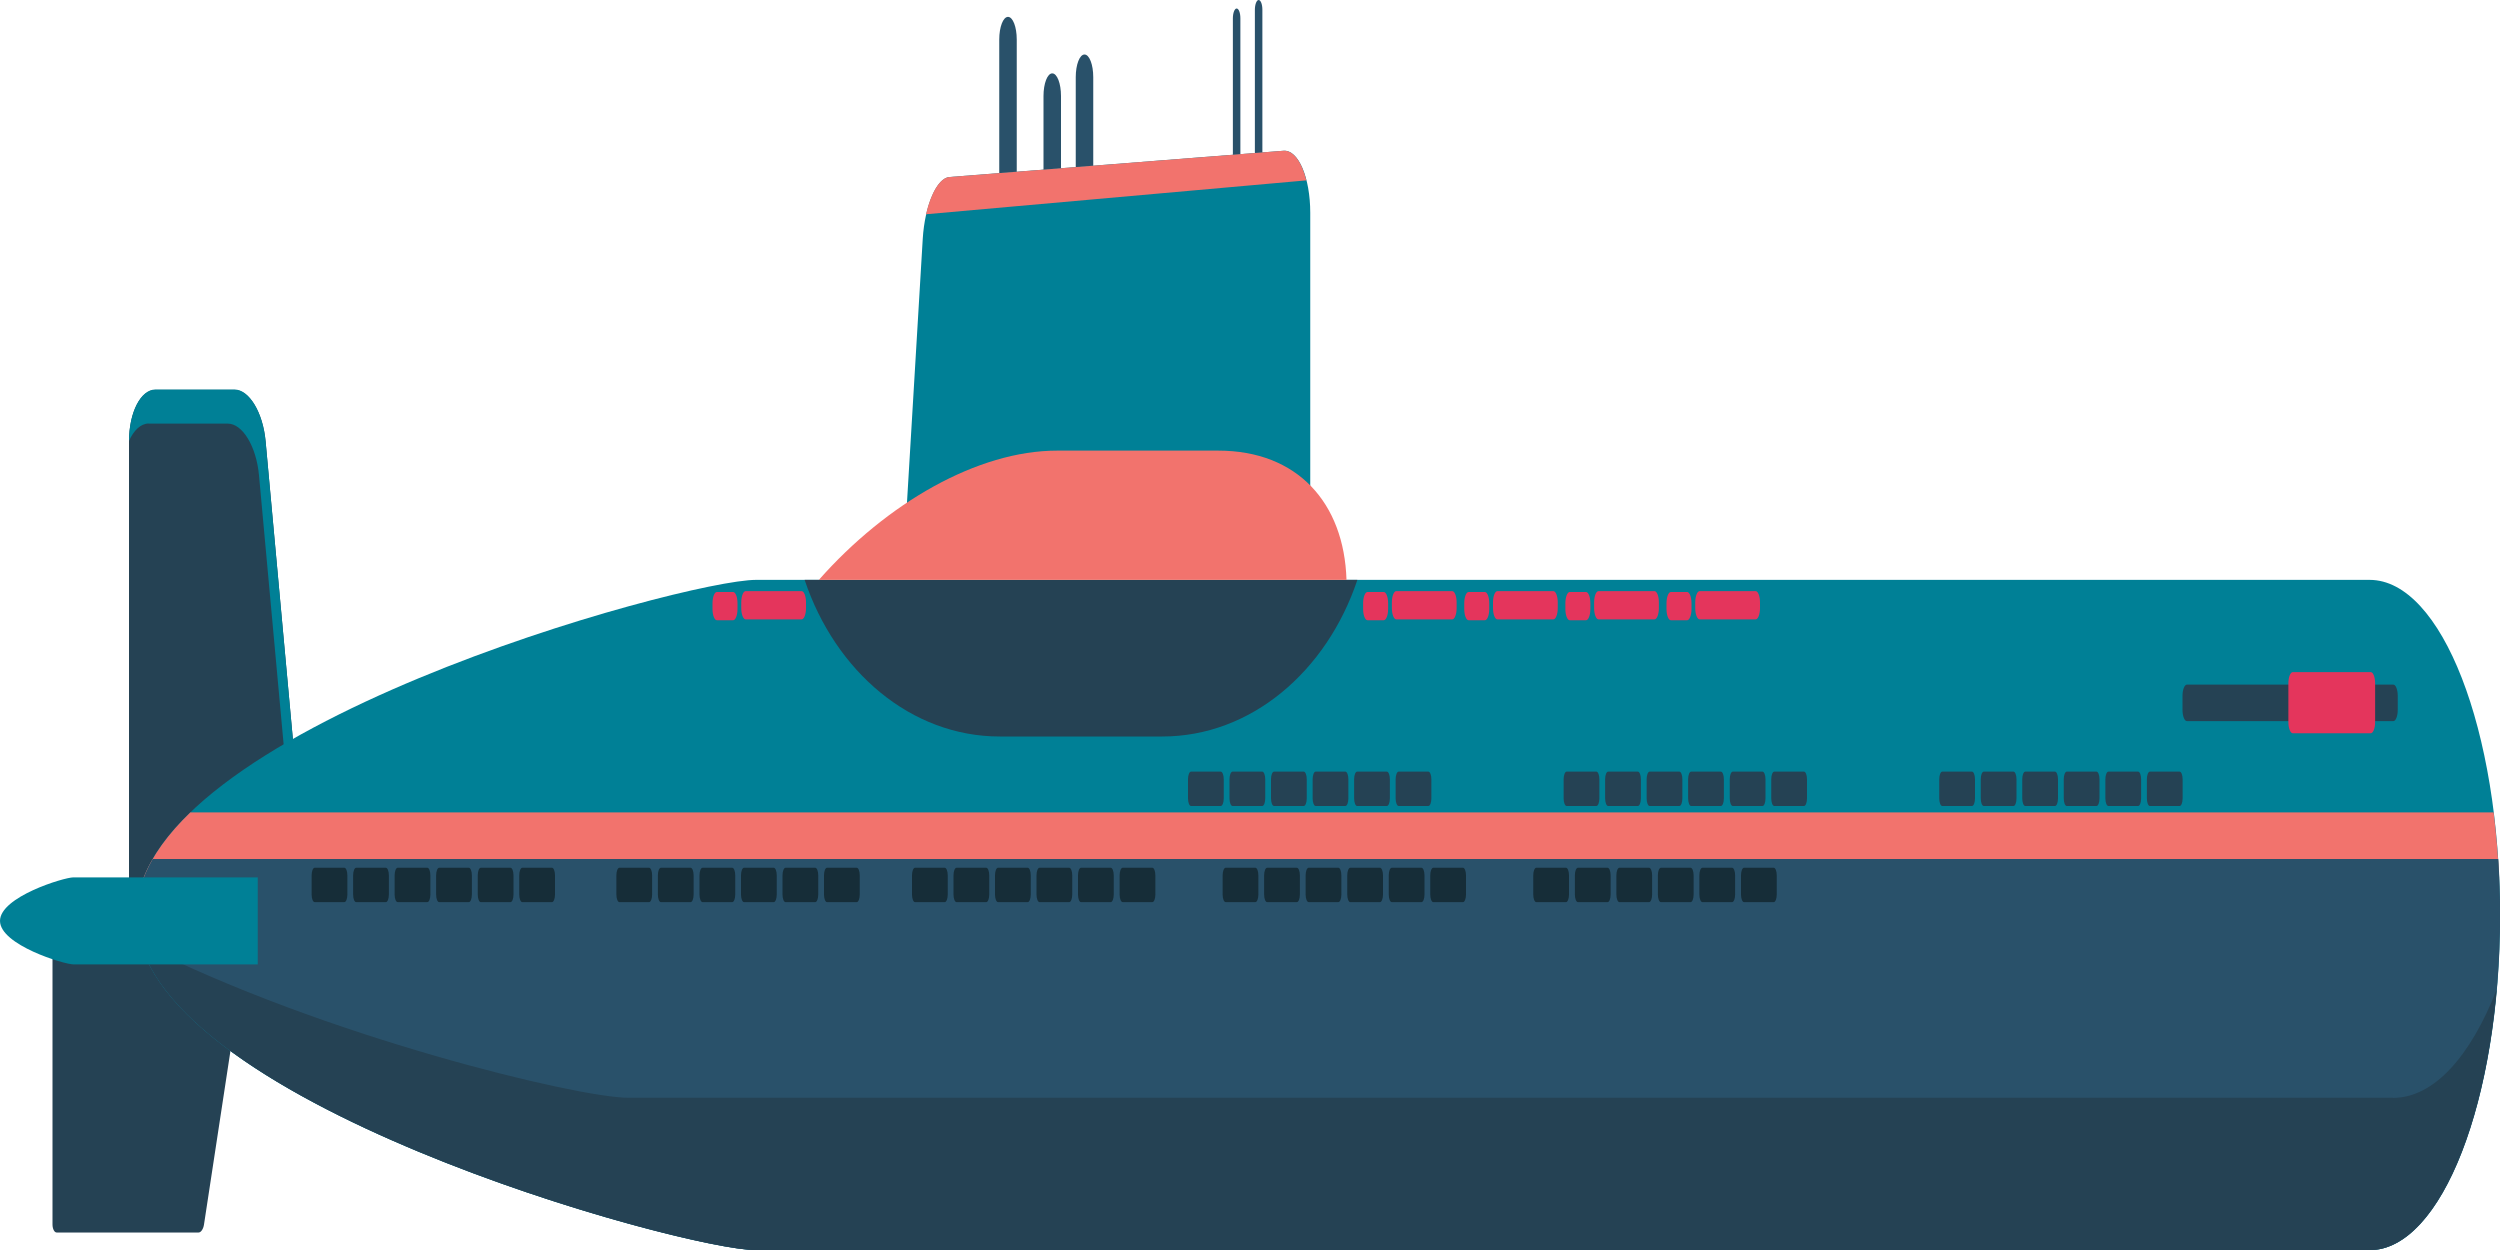 <?xml version="1.0" encoding="UTF-8"?>
<svg id="Layer_2" data-name="Layer 2" xmlns="http://www.w3.org/2000/svg" viewBox="0 0 200 100">
  <defs>
    <style>
      .cls-1 {
        fill: #162d38;
      }

      .cls-1, .cls-2, .cls-3, .cls-4, .cls-5, .cls-6 {
        stroke-width: 0px;
      }

      .cls-2 {
        fill: #e4355c;
      }

      .cls-3 {
        fill: #254254;
      }

      .cls-4 {
        fill: #008096;
      }

      .cls-5 {
        fill: #29516a;
      }

      .cls-6 {
        fill: #f2736d;
      }
    </style>
  </defs>
  <g id="Layer">
    <g>
      <path class="cls-3" d="m16.32,97.96c-.05.35-.24.64-.43.64H4.53c-.18,0-.33-.29-.33-.64v-24.09c0-.61.19-1.11.44-1.11h15.08c.24,0,.36.5.27,1.11l-3.67,24.09Z"/>
      <path class="cls-3" d="m23.98,65.14c.35,3.8-.64,7.02-2.22,7.02h-8.58c-1.58,0-2.86,5-2.86,1.21v-38.04c0-2.33.94-4.14,2.11-4.14h6.33c1.17,0,2.28,1.82,2.49,4.14l2.73,29.81Z"/>
      <path class="cls-4" d="m11.9,33.89h6.33c1.17,0,2.28,1.82,2.49,4.14l2.73,29.81c.08.89.09,1.74.03,2.53.48-1.3.68-3.19.5-5.25l-2.73-29.81c-.21-2.33-1.32-4.15-2.49-4.15h-6.33c-1.16,0-2.1,1.8-2.11,4.11.39-.86.95-1.39,1.58-1.39Z"/>
      <g>
        <path class="cls-5" d="m81.34,18.22c0,1-.31,1.81-.7,1.81h0c-.39,0-.7-.81-.7-1.81V3.16c0-1,.31-1.81.7-1.81h0c.39,0,.7.81.7,1.81v15.07Z"/>
        <path class="cls-5" d="m84.88,22.74c0,1-.31,1.81-.7,1.81h0c-.39,0-.7-.81-.7-1.81V7.68c0-1,.31-1.81.7-1.81h0c.39,0,.7.81.7,1.81v15.07Z"/>
        <path class="cls-5" d="m87.46,21.24c0,1-.31,1.81-.7,1.81h0c-.39,0-.7-.81-.7-1.81V6.17c0-1,.31-1.81.7-1.81h0c.39,0,.7.81.7,1.81v15.07Z"/>
        <path class="cls-5" d="m99.23,16.45c0,.43-.14.78-.3.78h0c-.17,0-.3-.35-.3-.78V1.46c0-.43.14-.78.3-.78h0c.17,0,.3.35.3.78v14.99Z"/>
        <path class="cls-5" d="m100.99,15.78c0,.43-.14.78-.3.78h0c-.17,0-.3-.35-.3-.78V.78c0-.43.14-.78.3-.78h0c.17,0,.3.35.3.78v14.99Z"/>
      </g>
      <path class="cls-4" d="m104.82,39.92c0,3.14-1.02,5.72-2.27,5.72h-28.36c-1.08,0-1.82-2.38-1.64-5.29l1.27-21.25c.16-2.66,1.12-4.86,2.14-4.94l26.73-2.1c1.17-.09,2.13,2.12,2.13,4.97v22.89Z"/>
      <path class="cls-4" d="m200,73.2c0,14.8-4.67,26.81-10.43,26.81H60.48c-5.76,0-49.58-12-49.58-26.81h0c0-14.8,43.82-26.81,49.58-26.81h129.09c5.76,0,10.43,12,10.43,26.81h0Z"/>
      <path class="cls-3" d="m64.37,46.39c2.46,7.34,8.52,12.53,15.61,12.53h13c7.09,0,13.15-5.19,15.61-12.53h-44.23Z"/>
      <path class="cls-6" d="m15.23,64.99c-1.75,1.69-3.06,3.45-3.76,5.27h188.46c-.08-1.82-.23-3.58-.44-5.27H15.23Z"/>
      <path class="cls-6" d="m107.72,46.39c-.19-6.16-3.92-10.34-10.26-10.34h-12.9c-6.34,0-13.62,4.19-19.05,10.34h42.21Z"/>
      <path class="cls-5" d="m12.22,68.72c-.84,1.46-1.31,2.95-1.31,4.48,0,14.8,43.82,26.81,49.58,26.81h129.09c5.76,0,10.43-12,10.43-26.81,0-1.53-.05-3.02-.15-4.48H12.22Z"/>
      <path class="cls-6" d="m104.51,14.43c-.37-1.48-1.05-2.43-1.83-2.37l-26.73,2.1c-.76.06-1.48,1.28-1.87,2.98l30.43-2.71Z"/>
      <path class="cls-3" d="m191.82,56.79c0,.5-.16.9-.35.9h-16.52c-.19,0-.35-.4-.35-.9v-1.12c0-.5.16-.9.35-.9h16.52c.19,0,.35.4.35.9v1.12Z"/>
      <path class="cls-2" d="m190.01,57.76c0,.5-.16.9-.35.9h-6.24c-.19,0-.35-.4-.35-.9v-3.09c0-.5.16-.9.35-.9h6.24c.19,0,.35.4.35.9v3.09Z"/>
      <g>
        <path class="cls-3" d="m171.75,63.87c0,.34.11.61.24.61h2.38c.13,0,.24-.27.24-.61v-1.53c0-.34-.11-.61-.24-.61h-2.38c-.13,0-.24.27-.24.61v1.53Z"/>
        <path class="cls-3" d="m168.43,63.87c0,.34.11.61.24.61h2.38c.13,0,.24-.27.24-.61v-1.53c0-.34-.11-.61-.24-.61h-2.38c-.13,0-.24.27-.24.61v1.53Z"/>
        <path class="cls-3" d="m165.1,63.87c0,.34.11.61.24.61h2.38c.13,0,.24-.27.24-.61v-1.53c0-.34-.11-.61-.24-.61h-2.38c-.13,0-.24.27-.24.61v1.53Z"/>
        <path class="cls-3" d="m161.78,63.87c0,.34.11.61.24.61h2.38c.13,0,.24-.27.24-.61v-1.53c0-.34-.11-.61-.24-.61h-2.38c-.13,0-.24.27-.24.61v1.53Z"/>
        <path class="cls-3" d="m158.46,63.87c0,.34.11.61.24.61h2.38c.13,0,.24-.27.24-.61v-1.53c0-.34-.11-.61-.24-.61h-2.38c-.13,0-.24.27-.24.61v1.53Z"/>
        <path class="cls-3" d="m155.14,63.87c0,.34.11.61.24.61h2.38c.13,0,.24-.27.24-.61v-1.53c0-.34-.11-.61-.24-.61h-2.38c-.13,0-.24.27-.24.61v1.53Z"/>
      </g>
      <g>
        <path class="cls-3" d="m141.7,63.87c0,.34.11.61.24.61h2.38c.13,0,.24-.27.24-.61v-1.53c0-.34-.11-.61-.24-.61h-2.38c-.13,0-.24.27-.24.61v1.53Z"/>
        <path class="cls-3" d="m138.38,63.87c0,.34.11.61.24.61h2.38c.13,0,.24-.27.24-.61v-1.53c0-.34-.11-.61-.24-.61h-2.38c-.13,0-.24.27-.24.61v1.53Z"/>
        <path class="cls-3" d="m135.05,63.87c0,.34.11.61.24.61h2.38c.13,0,.24-.27.24-.61v-1.53c0-.34-.11-.61-.24-.61h-2.38c-.13,0-.24.27-.24.61v1.53Z"/>
        <path class="cls-3" d="m131.73,63.87c0,.34.11.61.24.61h2.38c.13,0,.24-.27.24-.61v-1.53c0-.34-.11-.61-.24-.61h-2.38c-.13,0-.24.27-.24.61v1.53Z"/>
        <path class="cls-3" d="m128.41,63.87c0,.34.11.61.24.61h2.38c.13,0,.24-.27.24-.61v-1.53c0-.34-.11-.61-.24-.61h-2.38c-.13,0-.24.27-.24.61v1.53Z"/>
        <path class="cls-3" d="m125.09,63.87c0,.34.11.61.24.61h2.38c.13,0,.24-.27.24-.61v-1.53c0-.34-.11-.61-.24-.61h-2.38c-.13,0-.24.27-.24.61v1.53Z"/>
      </g>
      <g>
        <path class="cls-3" d="m111.65,63.87c0,.34.11.61.24.61h2.38c.13,0,.24-.27.24-.61v-1.53c0-.34-.11-.61-.24-.61h-2.38c-.13,0-.24.27-.24.61v1.53Z"/>
        <path class="cls-3" d="m108.33,63.87c0,.34.11.61.24.61h2.38c.13,0,.24-.27.24-.61v-1.53c0-.34-.11-.61-.24-.61h-2.38c-.13,0-.24.27-.24.61v1.53Z"/>
        <path class="cls-3" d="m105.01,63.87c0,.34.11.61.24.61h2.38c.13,0,.24-.27.24-.61v-1.53c0-.34-.11-.61-.24-.61h-2.38c-.13,0-.24.27-.24.61v1.53Z"/>
        <path class="cls-3" d="m101.68,63.87c0,.34.11.61.24.61h2.38c.13,0,.24-.27.24-.61v-1.53c0-.34-.11-.61-.24-.61h-2.38c-.13,0-.24.27-.24.61v1.53Z"/>
        <path class="cls-3" d="m98.36,63.87c0,.34.11.61.24.61h2.38c.13,0,.24-.27.24-.61v-1.53c0-.34-.11-.61-.24-.61h-2.38c-.13,0-.24.27-.24.61v1.53Z"/>
        <path class="cls-3" d="m95.04,63.87c0,.34.11.61.24.61h2.38c.13,0,.24-.27.24-.61v-1.53c0-.34-.11-.61-.24-.61h-2.38c-.13,0-.24.27-.24.61v1.53Z"/>
      </g>
      <g>
        <path class="cls-1" d="m139.28,71.56c0,.34.11.61.24.61h2.38c.13,0,.24-.27.24-.61v-1.53c0-.34-.11-.61-.24-.61h-2.38c-.13,0-.24.27-.24.61v1.53Z"/>
        <path class="cls-1" d="m135.95,71.56c0,.34.11.61.24.61h2.38c.13,0,.24-.27.24-.61v-1.53c0-.34-.11-.61-.24-.61h-2.38c-.13,0-.24.27-.24.61v1.53Z"/>
        <path class="cls-1" d="m132.63,71.56c0,.34.11.61.24.61h2.38c.13,0,.24-.27.24-.61v-1.53c0-.34-.11-.61-.24-.61h-2.38c-.13,0-.24.27-.24.61v1.53Z"/>
        <path class="cls-1" d="m129.31,71.56c0,.34.11.61.24.61h2.38c.13,0,.24-.27.24-.61v-1.53c0-.34-.11-.61-.24-.61h-2.38c-.13,0-.24.27-.24.61v1.53Z"/>
        <path class="cls-1" d="m125.99,71.56c0,.34.11.61.24.61h2.38c.13,0,.24-.27.24-.61v-1.53c0-.34-.11-.61-.24-.61h-2.38c-.13,0-.24.27-.24.61v1.53Z"/>
        <path class="cls-1" d="m122.66,71.56c0,.34.11.61.24.61h2.38c.13,0,.24-.27.24-.61v-1.53c0-.34-.11-.61-.24-.61h-2.38c-.13,0-.24.27-.24.61v1.53Z"/>
      </g>
      <g>
        <path class="cls-1" d="m114.42,71.56c0,.34.11.61.24.61h2.38c.13,0,.24-.27.24-.61v-1.53c0-.34-.11-.61-.24-.61h-2.38c-.13,0-.24.27-.24.61v1.53Z"/>
        <path class="cls-1" d="m111.1,71.56c0,.34.11.61.24.61h2.38c.13,0,.24-.27.24-.61v-1.53c0-.34-.11-.61-.24-.61h-2.38c-.13,0-.24.27-.24.61v1.53Z"/>
        <path class="cls-1" d="m107.78,71.56c0,.34.11.61.24.61h2.38c.13,0,.24-.27.24-.61v-1.53c0-.34-.11-.61-.24-.61h-2.38c-.13,0-.24.27-.24.61v1.53Z"/>
        <path class="cls-1" d="m104.45,71.56c0,.34.11.61.24.61h2.38c.13,0,.24-.27.24-.61v-1.53c0-.34-.11-.61-.24-.61h-2.38c-.13,0-.24.27-.24.61v1.53Z"/>
        <path class="cls-1" d="m101.13,71.56c0,.34.11.61.24.61h2.38c.13,0,.24-.27.24-.61v-1.53c0-.34-.11-.61-.24-.61h-2.38c-.13,0-.24.27-.24.61v1.53Z"/>
        <path class="cls-1" d="m97.81,71.56c0,.34.11.61.24.61h2.38c.13,0,.24-.27.24-.61v-1.53c0-.34-.11-.61-.24-.61h-2.38c-.13,0-.24.27-.24.61v1.53Z"/>
      </g>
      <g>
        <path class="cls-1" d="m89.57,71.56c0,.34.11.61.24.61h2.38c.13,0,.24-.27.24-.61v-1.53c0-.34-.11-.61-.24-.61h-2.38c-.13,0-.24.27-.24.61v1.53Z"/>
        <path class="cls-1" d="m86.24,71.56c0,.34.11.61.24.61h2.38c.13,0,.24-.27.24-.61v-1.53c0-.34-.11-.61-.24-.61h-2.38c-.13,0-.24.27-.24.61v1.53Z"/>
        <path class="cls-1" d="m82.92,71.56c0,.34.11.61.24.61h2.38c.13,0,.24-.27.24-.61v-1.53c0-.34-.11-.61-.24-.61h-2.38c-.13,0-.24.27-.24.61v1.53Z"/>
        <path class="cls-1" d="m79.6,71.56c0,.34.11.61.24.61h2.38c.13,0,.24-.27.24-.61v-1.53c0-.34-.11-.61-.24-.61h-2.38c-.13,0-.24.27-.24.61v1.53Z"/>
        <path class="cls-1" d="m76.28,71.56c0,.34.11.61.24.61h2.38c.13,0,.24-.27.24-.61v-1.53c0-.34-.11-.61-.24-.61h-2.38c-.13,0-.24.27-.24.61v1.53Z"/>
        <path class="cls-1" d="m72.96,71.56c0,.34.11.61.24.61h2.38c.13,0,.24-.27.24-.61v-1.53c0-.34-.11-.61-.24-.61h-2.38c-.13,0-.24.27-.24.61v1.53Z"/>
      </g>
      <path class="cls-3" d="m191.44,87.82H50.24c-3.96,0-24.37-4.89-38.98-12.3,4.17,13.72,43.76,24.49,49.21,24.49h129.09c4.96,0,9.11-8.91,10.17-20.84-2.08,5.33-5.02,8.66-8.29,8.66Z"/>
      <g>
        <path class="cls-1" d="m65.92,71.56c0,.34.11.61.24.61h2.38c.13,0,.24-.27.24-.61v-1.53c0-.34-.11-.61-.24-.61h-2.38c-.13,0-.24.27-.24.61v1.53Z"/>
        <path class="cls-1" d="m62.6,71.56c0,.34.11.61.24.61h2.38c.13,0,.24-.27.24-.61v-1.53c0-.34-.11-.61-.24-.61h-2.38c-.13,0-.24.27-.24.61v1.53Z"/>
        <path class="cls-1" d="m59.28,71.56c0,.34.11.61.24.61h2.38c.13,0,.24-.27.24-.61v-1.53c0-.34-.11-.61-.24-.61h-2.38c-.13,0-.24.27-.24.61v1.53Z"/>
        <path class="cls-1" d="m55.96,71.56c0,.34.11.61.24.61h2.38c.13,0,.24-.27.24-.61v-1.53c0-.34-.11-.61-.24-.61h-2.38c-.13,0-.24.27-.24.61v1.53Z"/>
        <path class="cls-1" d="m52.63,71.56c0,.34.11.61.24.61h2.38c.13,0,.24-.27.24-.61v-1.53c0-.34-.11-.61-.24-.61h-2.38c-.13,0-.24.27-.24.61v1.53Z"/>
        <path class="cls-1" d="m49.31,71.56c0,.34.11.61.24.61h2.38c.13,0,.24-.27.24-.61v-1.53c0-.34-.11-.61-.24-.61h-2.38c-.13,0-.24.27-.24.61v1.53Z"/>
      </g>
      <g>
        <path class="cls-1" d="m41.54,71.56c0,.34.11.61.24.61h2.38c.13,0,.24-.27.24-.61v-1.53c0-.34-.11-.61-.24-.61h-2.38c-.13,0-.24.27-.24.61v1.53Z"/>
        <path class="cls-1" d="m38.22,71.56c0,.34.11.61.24.61h2.38c.13,0,.24-.27.24-.61v-1.53c0-.34-.11-.61-.24-.61h-2.38c-.13,0-.24.27-.24.61v1.53Z"/>
        <path class="cls-1" d="m34.89,71.56c0,.34.11.61.24.61h2.38c.13,0,.24-.27.24-.61v-1.53c0-.34-.11-.61-.24-.61h-2.38c-.13,0-.24.27-.24.61v1.53Z"/>
        <path class="cls-1" d="m31.57,71.56c0,.34.11.61.24.61h2.38c.13,0,.24-.27.24-.61v-1.53c0-.34-.11-.61-.24-.61h-2.38c-.13,0-.24.27-.24.61v1.53Z"/>
        <path class="cls-1" d="m28.25,71.56c0,.34.11.61.24.61h2.38c.13,0,.24-.27.24-.61v-1.53c0-.34-.11-.61-.24-.61h-2.38c-.13,0-.24.27-.24.61v1.53Z"/>
        <path class="cls-1" d="m24.93,71.56c0,.34.11.61.24.61h2.38c.13,0,.24-.27.24-.61v-1.53c0-.34-.11-.61-.24-.61h-2.38c-.13,0-.24.27-.24.61v1.53Z"/>
      </g>
      <path class="cls-4" d="m20.62,70.19H5.87c-.75,0-5.87,1.56-5.87,3.48s5.12,3.48,5.87,3.48h14.75v-6.96Z"/>
      <path class="cls-2" d="m64.48,48.65c0,.5-.16.9-.35.9h-4.48c-.19,0-.35-.4-.35-.9v-.46c0-.5.16-.9.35-.9h4.48c.19,0,.35.4.35.9v.46Z"/>
      <path class="cls-2" d="m59,48.72c0,.5-.16.9-.35.9h-1.3c-.19,0-.35-.4-.35-.9v-.46c0-.5.16-.9.35-.9h1.3c.19,0,.35.4.35.9v.46Z"/>
      <path class="cls-2" d="m116.53,48.65c0,.5-.16.9-.35.9h-4.48c-.19,0-.35-.4-.35-.9v-.46c0-.5.16-.9.35-.9h4.48c.19,0,.35.4.35.9v.46Z"/>
      <path class="cls-2" d="m111.05,48.72c0,.5-.16.9-.35.9h-1.3c-.19,0-.35-.4-.35-.9v-.46c0-.5.16-.9.35-.9h1.3c.19,0,.35.4.35.9v.46Z"/>
      <path class="cls-2" d="m124.62,48.65c0,.5-.16.9-.35.9h-4.48c-.19,0-.35-.4-.35-.9v-.46c0-.5.16-.9.35-.9h4.48c.19,0,.35.4.35.9v.46Z"/>
      <path class="cls-2" d="m119.14,48.72c0,.5-.16.9-.35.9h-1.3c-.19,0-.35-.4-.35-.9v-.46c0-.5.16-.9.35-.9h1.3c.19,0,.35.4.35.9v.46Z"/>
      <path class="cls-2" d="m132.71,48.65c0,.5-.16.9-.35.9h-4.48c-.19,0-.35-.4-.35-.9v-.46c0-.5.16-.9.35-.9h4.48c.19,0,.35.4.35.9v.46Z"/>
      <path class="cls-2" d="m127.23,48.72c0,.5-.16.9-.35.9h-1.3c-.19,0-.35-.4-.35-.9v-.46c0-.5.16-.9.35-.9h1.3c.19,0,.35.4.35.9v.46Z"/>
      <path class="cls-2" d="m140.8,48.65c0,.5-.16.9-.35.9h-4.48c-.19,0-.35-.4-.35-.9v-.46c0-.5.16-.9.35-.9h4.48c.19,0,.35.4.35.9v.46Z"/>
      <path class="cls-2" d="m135.32,48.72c0,.5-.16.9-.35.9h-1.3c-.19,0-.35-.4-.35-.9v-.46c0-.5.16-.9.35-.9h1.3c.19,0,.35.4.35.9v.46Z"/>
    </g>
  </g>
</svg>